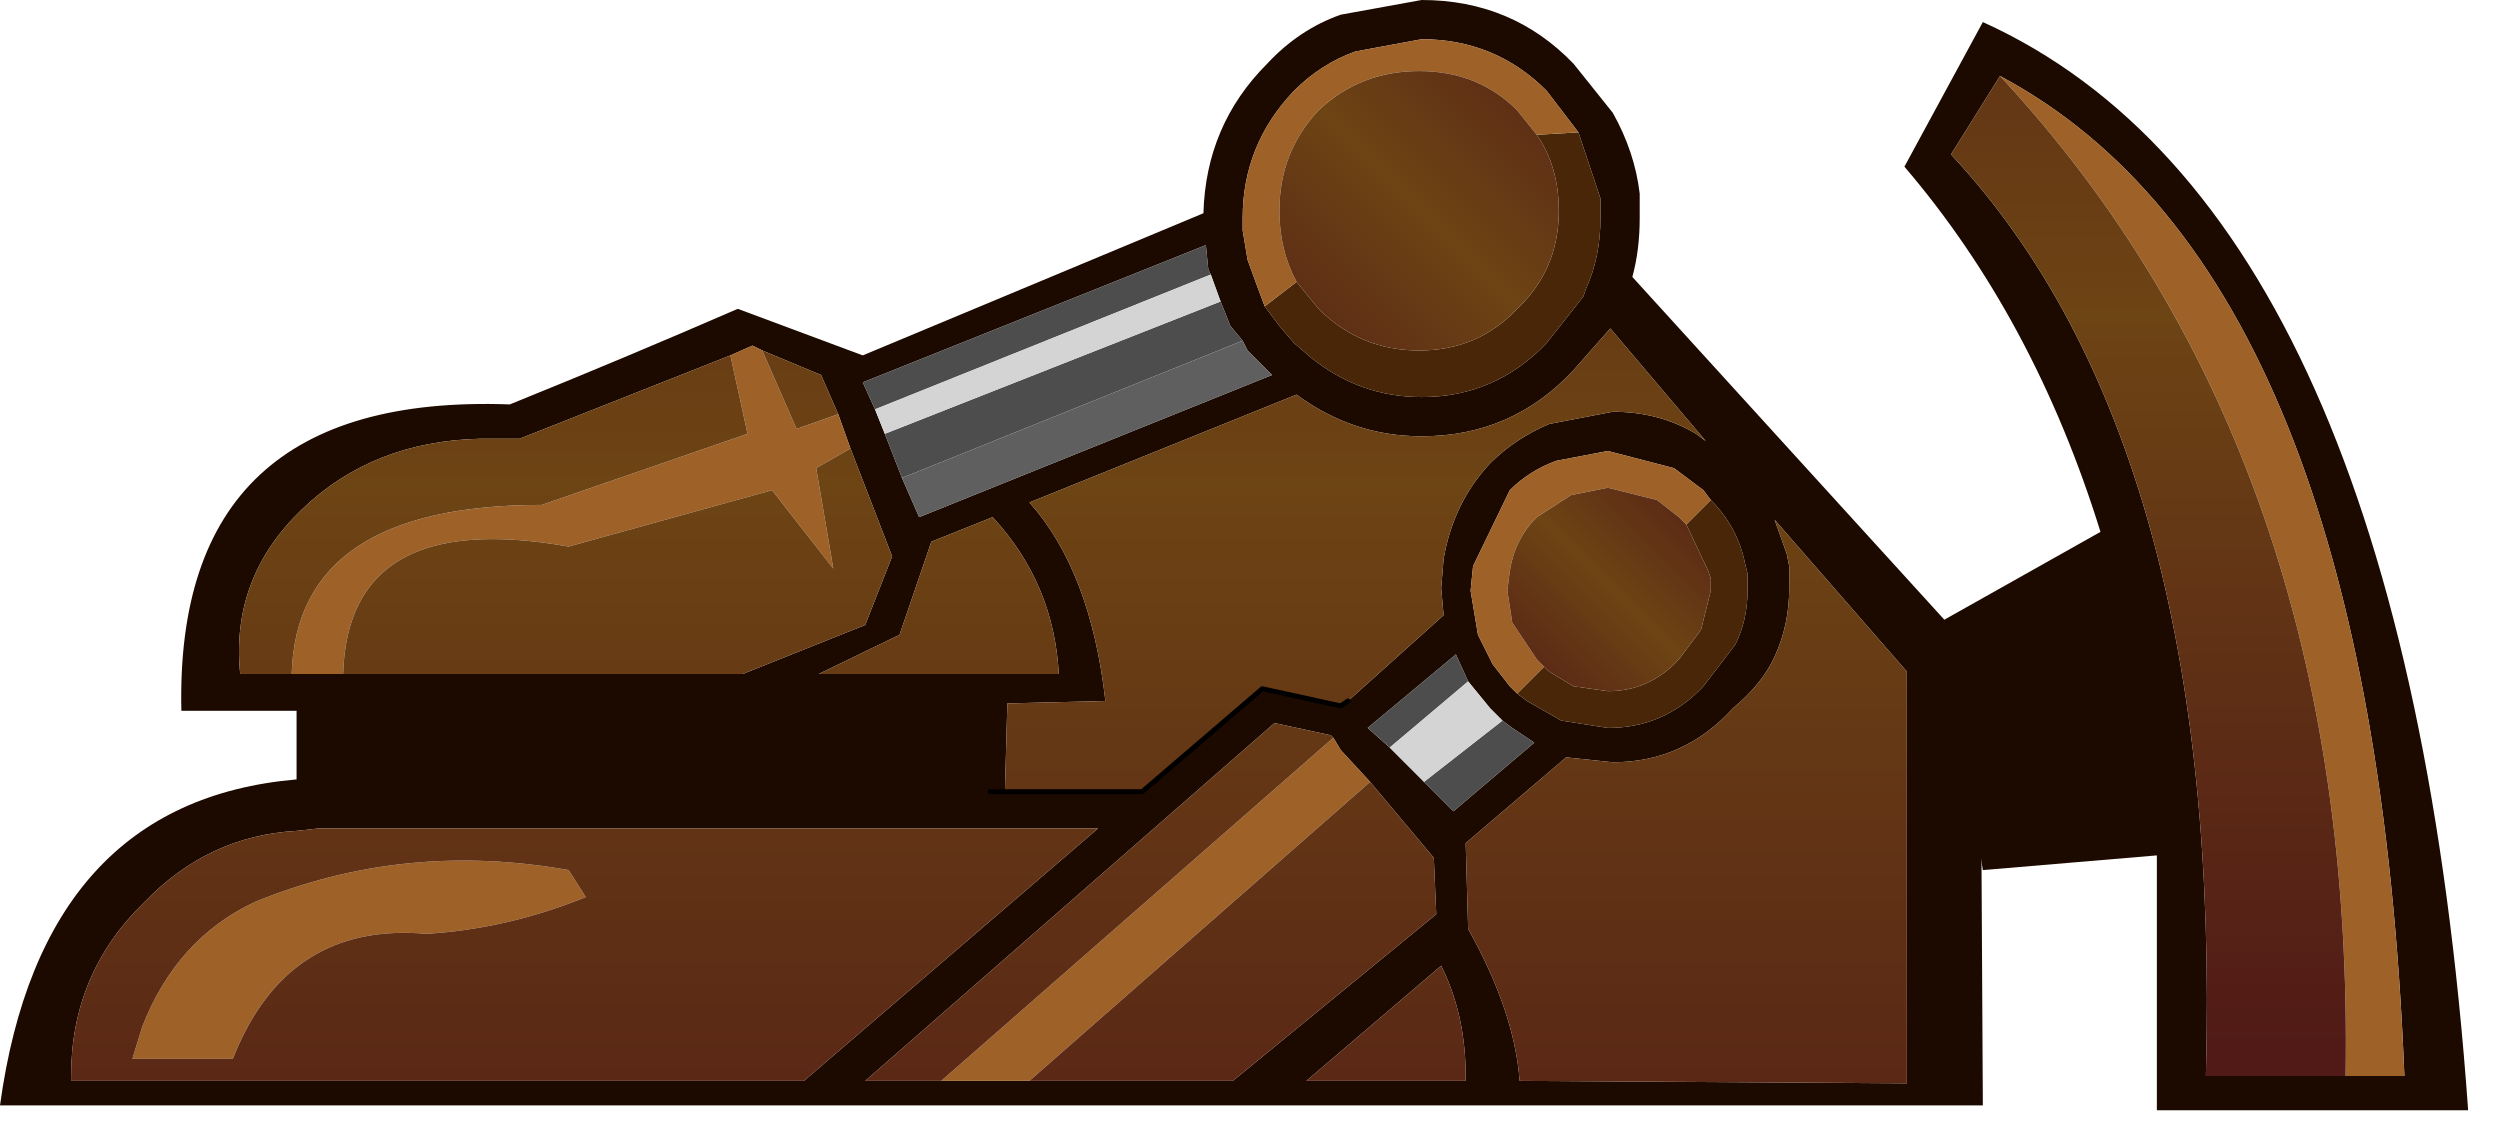 <?xml version="1.0" encoding="utf-8"?>
<svg version="1.1" id="Layer_1"
xmlns="http://www.w3.org/2000/svg"
xmlns:xlink="http://www.w3.org/1999/xlink"
width="51px" height="23px"
xml:space="preserve">
<g id="1209" transform="matrix(1, 0, 0, 1, 40.4, 22.55)">
<path style="fill:#1C0A00;fill-opacity:1" d="M-25.35,-16.25L-22.8 -15.3L-15.85 -18.2Q-15.8 -20 -14.55 -21.25Q-13.9 -21.95 -13.05 -22.25L-11.4 -22.55Q-9.55 -22.55 -8.3 -21.25L-7.5 -20.25Q-7.05 -19.45 -6.95 -18.6L-6.95 -18.1Q-6.95 -17.45 -7.1 -16.9L0 -9.1L0.05 0L-40.4 0Q-39.55 -6.2 -34.35 -6.65L-34.35 -8.05L-36.7 -8.05Q-36.85 -14.55 -30 -14.3Q-27.65 -15.25 -25.35 -16.25M-33.4,-8.8L-25.25 -8.8L-22.75 -9.8L-22.2 -11.2L-23.05 -13.4L-23.3 -14.1L-23.65 -14.9L-24.85 -15.4L-25.05 -15.5L-25.5 -15.3L-29.8 -13.6L-30.6 -13.6Q-32.8 -13.55 -34.25 -12.15Q-35.7 -10.75 -35.5 -8.8L-34.45 -8.8L-33.4 -8.8M-15.3,-15.9L-15.5 -16.4L-15.7 -16.95L-15.75 -17.05L-15.8 -17.55L-22.8 -14.75L-22.55 -14.2L-22.35 -13.7L-22 -12.8L-21.65 -12L-14.45 -14.9L-14.55 -15L-14.95 -15.4L-15.05 -15.6L-15.3 -15.9M-38.95,-0.5L-24 -0.5L-18 -5.65L-33.9 -5.65L-34.35 -5.6Q-36.15 -5.5 -37.45 -4.15Q-38.95 -2.7 -38.95 -0.6L-38.95 -0.5M-23.7,-8.8L-18.8 -8.8Q-18.9 -10.65 -20.15 -12L-21.4 -11.5L-22.05 -9.6L-23.7 -8.8M-19.4,-0.5L-15.25 -0.5L-11.1 -3.9L-11.15 -5.05L-12.45 -6.6L-13.05 -7.25L-13.2 -7.5L-13.25 -7.55L-14.4 -7.8L-22.75 -0.5L-21.2 -0.5L-19.4 -0.5M-8.2,-19.85L-8.85 -20.7Q-9.9 -21.75 -11.4 -21.75L-12.75 -21.5Q-13.45 -21.25 -14 -20.7Q-15.05 -19.6 -15.05 -18.1L-15.05 -17.85L-14.95 -17.25L-14.75 -16.7L-14.6 -16.3L-14.3 -15.9L-14 -15.55L-13.65 -15.25Q-12.65 -14.45 -11.4 -14.45Q-9.9 -14.45 -8.85 -15.55L-8.1 -16.5L-8.05 -16.65Q-7.75 -17.3 -7.75 -18.1L-7.75 -18.5L-8.2 -19.85M-9.25,-8.25L-8.55 -7.85L-7.6 -7.7Q-6.45 -7.7 -5.65 -8.55L-5 -9.4Q-4.75 -9.9 -4.75 -10.5L-4.75 -10.85L-4.8 -11.05Q-4.95 -11.8 -5.5 -12.35L-5.65 -12.55L-6.25 -13L-7.6 -13.35L-8.65 -13.15Q-9.2 -12.95 -9.6 -12.55L-10.35 -11L-10.4 -10.5L-10.25 -9.6L-9.95 -9L-9.6 -8.55L-9.45 -8.4L-9.25 -8.25M-12.9,-8.25L-10.95 -10L-11 -10.55L-10.95 -11.15Q-10.75 -12.3 -10 -13.1Q-9.5 -13.6 -8.8 -13.9L-7.5 -14.15Q-6.55 -14.15 -5.8 -13.7L-5.6 -13.55L-7.55 -15.85L-8.3 -15Q-9.55 -13.65 -11.4 -13.65Q-12.8 -13.65 -13.95 -14.5L-19.4 -12.3Q-18.15 -10.9 -17.85 -8.25L-19.85 -8.2L-19.9 -6.4L-17.1 -6.4L-14.65 -8.5L-13.05 -8.15L-12.9 -8.25M-10.75,-6L-9.1 -7.4L-9.55 -7.7L-9.75 -7.85L-10 -8.1L-10.45 -8.65L-10.7 -9.2L-12.5 -7.7L-12.05 -7.3L-11.35 -6.6L-10.75 -6M-13.75,-0.5L-10.5 -0.5L-10.5 -0.6Q-10.5 -1.85 -11 -2.85L-13.75 -0.5M-10.45,-3.6Q-9.5 -1.9 -9.4 -0.5L-1.5 -0.45L-1.5 -8.85L-4.2 -11.95L-3.95 -11.25L-3.9 -11L-3.9 -10.55Q-3.9 -9.8 -4.2 -9.15Q-4.45 -8.6 -5.05 -8.1Q-6.05 -7 -7.5 -7L-8.45 -7.1L-10.5 -5.35L-10.45 -3.6" />
<path style="fill:#482607;fill-opacity:1" d="M-7.75,-18.5L-7.75 -18.1Q-7.75 -17.3 -8.05 -16.65L-8.1 -16.5L-8.85 -15.55Q-9.9 -14.45 -11.4 -14.45Q-12.65 -14.45 -13.65 -15.25L-14 -15.55L-14.3 -15.9L-14.6 -16.3L-13.95 -16.8L-13.5 -16.25Q-12.65 -15.4 -11.45 -15.4Q-10.25 -15.4 -9.45 -16.25Q-8.6 -17.05 -8.6 -18.25Q-8.6 -19.15 -9.05 -19.8L-8.2 -19.85L-7.75 -18.5M-6,-11.85L-5.5 -12.35Q-4.95 -11.8 -4.8 -11.05L-4.75 -10.85L-4.75 -10.5Q-4.75 -9.9 -5 -9.4L-5.65 -8.55Q-6.45 -7.7 -7.6 -7.7L-8.55 -7.85L-9.25 -8.25L-9.45 -8.4L-8.9 -8.95L-8.8 -8.85L-8.3 -8.55L-7.6 -8.45Q-6.75 -8.45 -6.15 -9.1L-5.7 -9.7L-5.5 -10.5L-5.5 -10.75L-5.55 -10.9L-6 -11.85" />
<path style="fill:#4D4D4D;fill-opacity:1" d="M-15.05,-15.6L-22 -12.8L-22.35 -13.7L-15.5 -16.4L-15.3 -15.9L-15.05 -15.6M-15.7,-16.95L-22.55 -14.2L-22.8 -14.75L-15.8 -17.55L-15.75 -17.05L-15.7 -16.95M-12.05,-7.3L-12.5 -7.7L-10.7 -9.2L-10.45 -8.65L-12.05 -7.3M-9.75,-7.85L-9.55 -7.7L-9.1 -7.4L-10.75 -6L-11.35 -6.6L-9.75 -7.85" />
<path style="fill:#D4D4D4;fill-opacity:1" d="M-15.7,-16.95L-15.5 -16.4L-22.35 -13.7L-22.55 -14.2L-15.7 -16.95M-10.45,-8.65L-10 -8.1L-9.75 -7.85L-11.35 -6.6L-12.05 -7.3L-10.45 -8.65" />
<path style="fill:#5F5F5F;fill-opacity:1" d="M-15.05,-15.6L-14.95 -15.4L-14.55 -15L-14.45 -14.9L-21.65 -12L-22 -12.8L-15.05 -15.6" />
<path style="fill:#9E6229;fill-opacity:1" d="M-33.4,-8.8L-34.45 -8.8Q-34.35 -12.25 -29.35 -12.25L-25.15 -13.7L-25.5 -15.3L-25.05 -15.5L-24.85 -15.4L-24.15 -13.8L-23.3 -14.1L-23.05 -13.4L-23.75 -13L-23.4 -10.95L-24.65 -12.55L-28.8 -11.4Q-33.3 -12.2 -33.4 -8.8M-37.5,-1.6Q-36.8 -3.4 -35.2 -4.15Q-32.15 -5.4 -28.8 -4.8L-28.45 -4.25Q-30.05 -3.6 -31.7 -3.5Q-34.55 -3.75 -35.65 -0.95L-37.7 -0.95L-37.5 -1.6M-19.4,-0.5L-21.2 -0.5L-13.2 -7.5L-13.05 -7.25L-12.45 -6.6L-19.4 -0.5M-14.6,-16.3L-14.75 -16.7L-14.95 -17.25L-15.05 -17.85L-15.05 -18.1Q-15.05 -19.6 -14 -20.7Q-13.45 -21.25 -12.75 -21.5L-11.4 -21.75Q-9.9 -21.75 -8.85 -20.7L-8.2 -19.85L-9.05 -19.8L-9.45 -20.3Q-10.25 -21.1 -11.45 -21.1Q-12.65 -21.1 -13.5 -20.3Q-14.3 -19.45 -14.3 -18.25Q-14.3 -17.45 -13.95 -16.8L-14.6 -16.3M-6,-11.85L-6.15 -12L-6.6 -12.35L-7.6 -12.6L-8.35 -12.45L-9.05 -12Q-9.5 -11.55 -9.6 -10.9L-9.65 -10.5L-9.55 -9.85L-9.05 -9.1L-8.9 -8.95L-9.45 -8.4L-9.6 -8.55L-9.95 -9L-10.25 -9.6L-10.4 -10.5L-10.35 -11L-9.6 -12.55Q-9.2 -12.95 -8.65 -13.15L-7.6 -13.35L-6.25 -13L-5.65 -12.55L-5.5 -12.35L-6 -11.85" />
<linearGradient
id="LinearGradID_429" gradientUnits="userSpaceOnUse" gradientTransform="matrix(0, -0.022, 0.023, 0, -21, -12.45)" spreadMethod ="pad" x1="-819.2" y1="0" x2="819.2" y2="0" >
<stop  offset="0" style="stop-color:#511A16;stop-opacity:1" />
<stop  offset="0.506" style="stop-color:#6D4414;stop-opacity:1" />
<stop  offset="1" style="stop-color:#511A16;stop-opacity:1" />
</linearGradient>
<path style="fill:url(#LinearGradID_429) " d="M-25.15,-13.7L-29.35 -12.25Q-34.35 -12.25 -34.45 -8.8L-35.5 -8.8Q-35.7 -10.75 -34.25 -12.15Q-32.8 -13.55 -30.6 -13.6L-29.8 -13.6L-25.5 -15.3L-25.15 -13.7M-24.15,-13.8L-24.85 -15.4L-23.65 -14.9L-23.3 -14.1L-24.15 -13.8M-28.8,-11.4L-24.65 -12.55L-23.4 -10.95L-23.75 -13L-23.05 -13.4L-22.2 -11.2L-22.75 -9.8L-25.25 -8.8L-33.4 -8.8Q-33.3 -12.2 -28.8 -11.4M-37.7,-0.95L-35.65 -0.95Q-34.55 -3.75 -31.7 -3.5Q-30.05 -3.6 -28.45 -4.25L-28.8 -4.8Q-32.15 -5.4 -35.2 -4.15Q-36.8 -3.4 -37.5 -1.6L-37.7 -0.95M-38.95,-0.6Q-38.95 -2.7 -37.45 -4.15Q-36.15 -5.5 -34.35 -5.6L-33.9 -5.65L-18 -5.65L-24 -0.5L-38.95 -0.5L-38.95 -0.6M-22.05,-9.6L-21.4 -11.5L-20.15 -12Q-18.9 -10.65 -18.8 -8.8L-23.7 -8.8L-22.05 -9.6M-21.2,-0.5L-22.75 -0.5L-14.4 -7.8L-13.25 -7.55L-13.2 -7.5L-21.2 -0.5M-12.45,-6.6L-11.15 -5.05L-11.1 -3.9L-15.25 -0.5L-19.4 -0.5L-12.45 -6.6M-13.05,-8.15L-14.65 -8.5L-17.1 -6.4L-19.9 -6.4L-19.85 -8.2L-17.85 -8.25Q-18.15 -10.9 -19.4 -12.3L-13.95 -14.5Q-12.8 -13.65 -11.4 -13.65Q-9.55 -13.65 -8.3 -15L-7.55 -15.85L-5.6 -13.55L-5.8 -13.7Q-6.55 -14.15 -7.5 -14.15L-8.8 -13.9Q-9.5 -13.6 -10 -13.1Q-10.75 -12.3 -10.95 -11.15L-11 -10.55L-10.95 -10L-12.9 -8.25L-13.05 -8.15M-11,-2.85Q-10.5 -1.85 -10.5 -0.6L-10.5 -0.5L-13.75 -0.5L-11 -2.85M-10.5,-5.35L-8.45 -7.1L-7.5 -7Q-6.05 -7 -5.05 -8.1Q-4.45 -8.6 -4.2 -9.15Q-3.9 -9.8 -3.9 -10.55L-3.9 -11L-3.95 -11.25L-4.2 -11.95L-1.5 -8.85L-1.5 -0.45L-9.4 -0.5Q-9.5 -1.9 -10.45 -3.6L-10.5 -5.35" />
<linearGradient
id="LinearGradID_430" gradientUnits="userSpaceOnUse" gradientTransform="matrix(0.005, -0.005, 0.002, 0.002, -11.45, -18.25)" spreadMethod ="pad" x1="-819.2" y1="0" x2="819.2" y2="0" >
<stop  offset="0" style="stop-color:#511A16;stop-opacity:1" />
<stop  offset="0.506" style="stop-color:#6D4414;stop-opacity:1" />
<stop  offset="1" style="stop-color:#511A16;stop-opacity:1" />
</linearGradient>
<path style="fill:url(#LinearGradID_430) " d="M-8.6,-18.25Q-8.6 -17.05 -9.45 -16.25Q-10.25 -15.4 -11.45 -15.4Q-12.65 -15.4 -13.5 -16.25L-13.95 -16.8Q-14.3 -17.45 -14.3 -18.25Q-14.3 -19.45 -13.5 -20.3Q-12.65 -21.1 -11.45 -21.1Q-10.25 -21.1 -9.45 -20.3L-9.05 -19.8Q-8.6 -19.15 -8.6 -18.25" />
<linearGradient
id="LinearGradID_431" gradientUnits="userSpaceOnUse" gradientTransform="matrix(0.003, -0.003, 0.002, 0.002, -7.6, -10.55)" spreadMethod ="pad" x1="-819.2" y1="0" x2="819.2" y2="0" >
<stop  offset="0" style="stop-color:#511A16;stop-opacity:1" />
<stop  offset="0.506" style="stop-color:#6D4414;stop-opacity:1" />
<stop  offset="1" style="stop-color:#511A16;stop-opacity:1" />
</linearGradient>
<path style="fill:url(#LinearGradID_431) " d="M-5.55,-10.9L-5.5 -10.75L-5.5 -10.5L-5.7 -9.7L-6.15 -9.1Q-6.75 -8.45 -7.6 -8.45L-8.3 -8.55L-8.8 -8.85L-8.9 -8.95L-9.05 -9.1L-9.55 -9.85L-9.65 -10.5L-9.6 -10.9Q-9.5 -11.55 -9.05 -12L-8.35 -12.45L-7.6 -12.6L-6.6 -12.35L-6.15 -12L-6 -11.85L-5.55 -10.9" />
<path style="fill:none;stroke-width:0.1;stroke-linecap:round;stroke-linejoin:round;stroke-miterlimit:3;stroke:#000000;stroke-opacity:1" d="M-19.9,-6.4L-17.1 -6.4L-14.65 -8.5L-13.05 -8.15L-12.9 -8.25M-19.9,-6.4L-20.2 -6.4" />
<path style="fill:#1C0A00;fill-opacity:1" d="M-0.6,-19.4Q4.95 -13.45 4.6 -0.6L7.45 -0.6L8.65 -0.6Q8 -16.95 0.4 -21L-0.6 -19.4M0.05,-4.8L-0.75 -9.9L2.45 -11.7Q1.1 -16.05 -1.55 -19.15L0.05 -22.1Q8.65 -18.2 9.95 0.1L3.6 0.1L3.6 -5.1L0.05 -4.8" />
<path style="fill:#9E6229;fill-opacity:1" d="M0.4,-21Q8 -16.95 8.65 -0.6L7.45 -0.6Q7.65 -13.2 0.4 -21" />
<linearGradient
id="LinearGradID_432" gradientUnits="userSpaceOnUse" gradientTransform="matrix(0, -0.018, 0.023, 0, -20.25, -15.95)" spreadMethod ="pad" x1="-819.2" y1="0" x2="819.2" y2="0" >
<stop  offset="0" style="stop-color:#511A16;stop-opacity:1" />
<stop  offset="0.506" style="stop-color:#6D4414;stop-opacity:1" />
<stop  offset="1" style="stop-color:#511A16;stop-opacity:1" />
</linearGradient>
<path style="fill:url(#LinearGradID_432) " d="M7.45,-0.6L4.6 -0.6Q4.95 -13.45 -0.6 -19.4L0.4 -21Q7.65 -13.2 7.45 -0.6" />
</g>
</svg>
